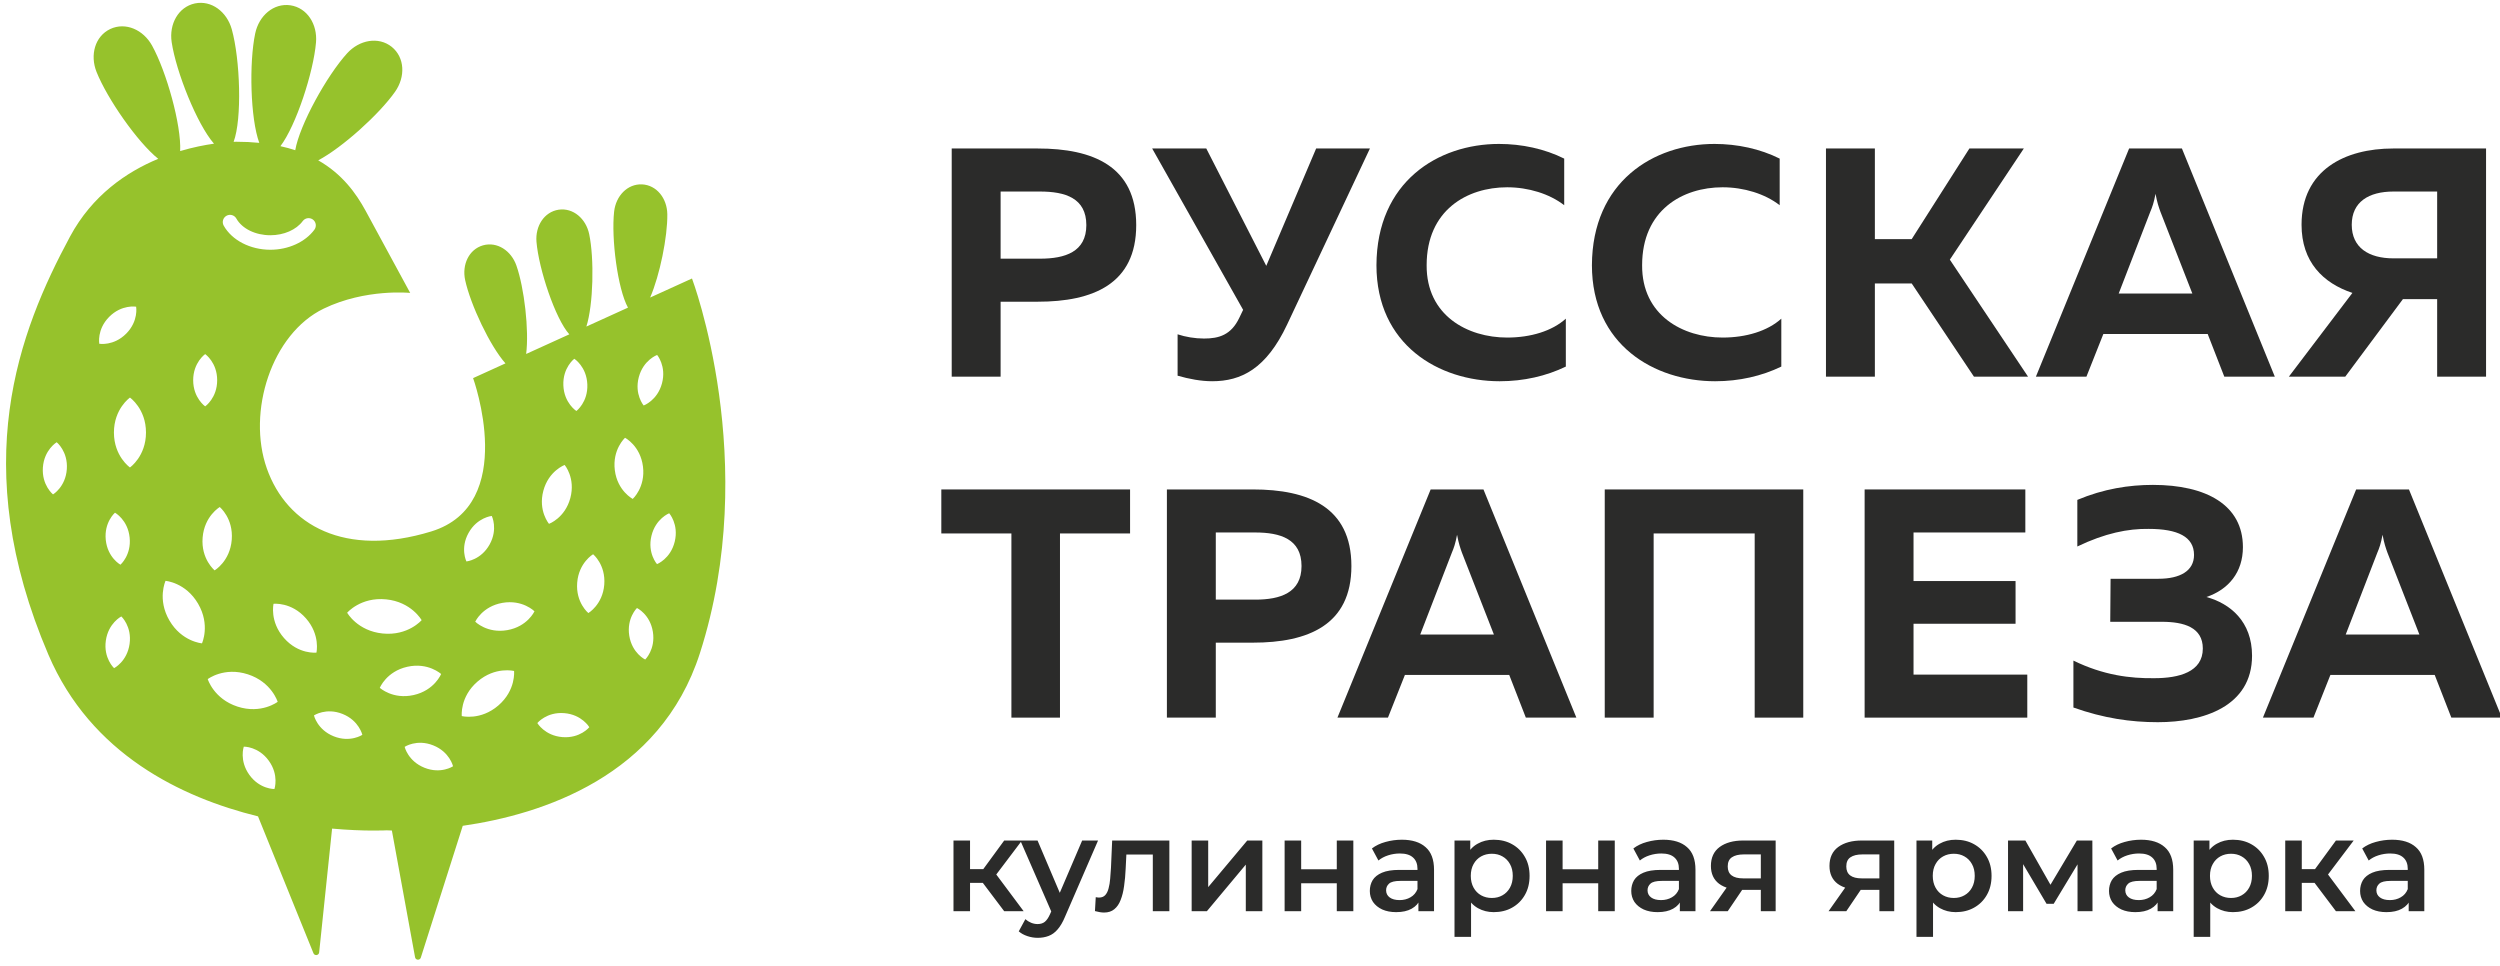 <svg width="321" height="124" viewBox="0 0 321 124" fill="none" xmlns="http://www.w3.org/2000/svg">
<path d="M133.542 24.593H128.478V33.214H133.542C136.765 33.214 139.486 32.336 139.486 28.904C139.486 25.429 136.765 24.593 133.542 24.593ZM133.249 19.067C140.323 19.067 145.89 21.328 145.89 28.904C145.89 36.479 140.323 38.739 133.249 38.739H128.478V48.366H122.199V19.067H133.249Z" fill="#2B2B2A"/>
<path d="M155.641 48.951C154.218 48.951 152.669 48.66 151.203 48.239V42.925C152.209 43.26 153.422 43.469 154.594 43.469C156.519 43.469 158.069 43.009 159.114 40.831L159.617 39.785L147.939 19.067H154.887L162.589 34.136L168.993 19.067H175.898L165.267 41.669C162.589 47.361 159.366 48.951 155.641 48.951Z" fill="#2B2B2A"/>
<path d="M192.473 18.481C195.402 18.481 198.333 19.109 200.844 20.365V26.35C198.96 24.885 196.24 24.047 193.52 24.047C188.371 24.047 183.181 26.979 183.181 34.051C183.139 40.497 188.413 43.343 193.52 43.343C196.533 43.343 199.296 42.506 201.053 40.915V47.069C198.542 48.282 195.654 48.952 192.557 48.952C184.729 48.952 176.736 44.264 176.736 34.051C176.777 23.337 184.646 18.481 192.473 18.481Z" fill="#2B2B2A"/>
<path d="M220.141 18.481C223.07 18.481 226 19.109 228.511 20.365V26.35C226.627 24.885 223.908 24.047 221.186 24.047C216.038 24.047 210.849 26.979 210.849 34.051C210.806 40.497 216.081 43.343 221.186 43.343C224.199 43.343 226.962 42.506 228.721 40.915V47.069C226.209 48.282 223.321 48.952 220.224 48.952C212.397 48.952 204.403 44.264 204.403 34.051C204.445 23.337 212.313 18.481 220.141 18.481Z" fill="#2B2B2A"/>
<path d="M234.454 48.366V19.067H240.733V30.702H245.462L252.87 19.067H259.859L250.359 33.34L260.403 48.366H253.457L245.462 36.395H240.733V48.366H234.454Z" fill="#2B2B2A"/>
<path d="M272.039 37.693H281.498L277.397 27.187C277.187 26.601 276.978 26.015 276.769 24.885C276.559 26.015 276.35 26.601 276.099 27.187L272.039 37.693ZM261.409 48.366L273.378 19.067H280.159L292.087 48.366H285.601L283.466 42.882H270.071L267.896 48.366H261.409Z" fill="#2B2B2A"/>
<path d="M307.322 33.173H312.931V24.593H307.322C304.142 24.593 301.964 25.931 301.964 28.861C301.964 31.792 304.142 33.173 307.322 33.173ZM293.887 48.366L302.049 37.609C298.282 36.353 295.519 33.633 295.519 28.861C295.519 21.83 301.086 19.067 307.281 19.067H319.21V48.366H312.931V38.405H308.537L301.129 48.366H293.887Z" fill="#2B2B2A"/>
<path d="M145.101 62.845V68.495H136.101V92.143H129.865V68.495H120.866V62.845H145.101Z" fill="#2B2B2A"/>
<path d="M161.173 68.37H156.108V76.993H161.173C164.396 76.993 167.116 76.114 167.116 72.681C167.116 69.207 164.396 68.37 161.173 68.37ZM160.88 62.845C167.953 62.845 173.52 65.105 173.52 72.681C173.52 80.257 167.953 82.517 160.88 82.517H156.108V92.143H149.83V62.845H160.88Z" fill="#2B2B2A"/>
<path d="M182.357 81.472H191.816L187.714 70.965C187.505 70.379 187.296 69.793 187.086 68.663C186.877 69.793 186.668 70.379 186.417 70.965L182.357 81.472ZM171.726 92.143L183.697 62.845H190.477L202.405 92.143H195.918L193.784 86.661H180.39L178.213 92.143H171.726Z" fill="#2B2B2A"/>
<path d="M206.049 92.143V62.845H231.539V92.143H225.302V68.495H212.327V92.143H206.049Z" fill="#2B2B2A"/>
<path d="M260.053 62.845V68.37H245.697V74.606H258.797V80.09H245.697V86.62H260.304V92.143H239.418V62.845H260.053Z" fill="#2B2B2A"/>
<path d="M277.066 92.73C273.593 92.73 270.118 92.227 266.226 90.846V84.82C270.077 86.702 273.509 87.121 276.606 87.08C279.787 87.08 282.842 86.285 282.842 83.27C282.842 80.55 280.416 79.838 277.569 79.838H270.955L270.998 74.314H277.15C279.913 74.314 281.713 73.309 281.713 71.258C281.713 68.914 279.619 67.91 275.894 67.91C273.258 67.869 270.286 68.454 266.729 70.17V64.185C270.118 62.761 273.383 62.26 276.439 62.26C283.303 62.26 287.99 64.854 287.99 70.254C287.99 73.477 286.149 75.694 283.304 76.657C286.358 77.494 289.163 79.797 289.163 84.191C289.163 90.721 282.885 92.73 277.066 92.73Z" fill="#2B2B2A"/>
<path d="M301.191 81.472H310.65L306.549 70.965C306.339 70.379 306.13 69.793 305.92 68.663C305.711 69.793 305.502 70.379 305.25 70.965L301.191 81.472ZM290.559 92.143L302.53 62.845H309.31L321.239 92.143H314.751L312.617 86.661H299.223L297.047 92.143H290.559Z" fill="#2B2B2A"/>
<path d="M86.64 69.526C86.108 71.749 84.36 72.433 84.36 72.433C84.36 72.433 83.11 71.031 83.644 68.809C84.176 66.588 85.924 65.902 85.924 65.902C85.924 65.902 87.172 67.305 86.64 69.526ZM82.844 84.686C82.844 84.686 81.16 83.882 80.798 81.63C80.44 79.378 81.786 78.067 81.786 78.067C81.786 78.067 83.47 78.872 83.83 81.125C84.19 83.377 82.844 84.686 82.844 84.686ZM78.943 60.372C78.607 57.701 80.256 56.212 80.256 56.212C80.256 56.212 82.221 57.23 82.557 59.9C82.894 62.57 81.244 64.06 81.244 64.06C81.244 64.06 79.279 63.042 78.943 60.372ZM77.587 75.073C77.379 77.642 75.544 78.716 75.544 78.716C75.544 78.716 73.904 77.375 74.112 74.806C74.32 72.237 76.154 71.164 76.154 71.164C76.154 71.164 77.793 72.504 77.587 75.073ZM72.214 94.645C69.944 94.463 68.993 92.84 68.993 92.84C68.993 92.84 70.176 91.386 72.448 91.567C74.719 91.749 75.669 93.373 75.669 93.373C75.669 93.373 74.487 94.826 72.214 94.645ZM65.137 80.909C62.548 81.364 61.02 79.825 61.02 79.825C61.02 79.825 61.921 77.861 64.51 77.407C67.098 76.954 68.628 78.491 68.628 78.491C68.628 78.491 67.725 80.456 65.137 80.909ZM63.987 90.584C61.701 92.554 59.292 91.945 59.292 91.945C59.292 91.945 59.028 89.485 61.312 87.514C63.597 85.544 66.006 86.154 66.006 86.154C66.006 86.154 66.272 88.613 63.987 90.584ZM54.496 98.577C52.381 97.727 51.957 95.895 51.957 95.895C51.957 95.895 53.519 94.858 55.633 95.707C57.748 96.556 58.172 98.389 58.172 98.389C58.172 98.389 56.611 99.425 54.496 98.577ZM48.768 88.318C48.768 88.318 49.612 86.221 52.291 85.615C54.969 85.011 56.64 86.542 56.64 86.542C56.64 86.542 55.796 88.639 53.117 89.243C50.44 89.847 48.768 88.318 48.768 88.318ZM44.576 78.673C44.576 78.673 46.319 76.633 49.573 76.957C52.826 77.282 54.138 79.628 54.138 79.628C54.138 79.628 52.396 81.667 49.143 81.342C45.889 81.017 44.576 78.673 44.576 78.673ZM42.849 94.541C40.735 93.693 40.311 91.86 40.311 91.86C40.311 91.86 41.87 90.824 43.985 91.671C46.1 92.519 46.525 94.353 46.525 94.353C46.525 94.353 44.964 95.389 42.849 94.541ZM36.471 81.929C34.596 79.797 35.122 77.53 35.122 77.53C35.122 77.53 37.409 77.263 39.283 79.395C41.157 81.528 40.63 83.796 40.63 83.796C40.63 83.796 38.344 84.061 36.471 81.929ZM30.5 90.729C27.444 89.736 26.673 87.197 26.673 87.197C26.673 87.197 28.771 85.592 31.827 86.583C34.882 87.577 35.653 90.114 35.653 90.114C35.653 90.114 33.556 91.721 30.5 90.729ZM35.237 101.31C35.237 101.31 33.364 101.356 32.025 99.503C30.686 97.651 31.302 95.869 31.302 95.869C31.302 95.869 33.175 95.825 34.513 97.677C35.852 99.528 35.237 101.31 35.237 101.31ZM25.934 82.606C25.934 82.606 23.348 82.405 21.755 79.674C20.163 76.943 21.255 74.581 21.255 74.581C21.255 74.581 23.841 74.782 25.434 77.514C27.027 80.245 25.934 82.606 25.934 82.606ZM26.345 45.464C26.345 45.464 27.885 46.536 27.885 48.821C27.885 51.106 26.345 52.178 26.345 52.178C26.345 52.178 24.804 51.106 24.804 48.821C24.804 46.536 26.345 45.464 26.345 45.464ZM29.756 69.311C29.532 72.078 27.557 73.233 27.557 73.233C27.557 73.233 25.793 71.791 26.017 69.026C26.24 66.259 28.215 65.105 28.215 65.105C28.215 65.105 29.98 66.546 29.756 69.311ZM29.079 27.705C29.526 27.454 30.093 27.611 30.347 28.06C31.081 29.364 32.795 30.205 34.715 30.205C36.448 30.205 38.041 29.508 38.872 28.385C39.179 27.972 39.763 27.886 40.175 28.19C40.588 28.496 40.675 29.079 40.369 29.493C39.194 31.081 37.028 32.068 34.715 32.068C32.133 32.068 29.781 30.853 28.724 28.973C28.472 28.525 28.63 27.957 29.079 27.705ZM60.166 68.421C61.274 66.431 63.144 66.246 63.144 66.246C63.144 66.246 63.973 67.926 62.865 69.916C61.756 71.905 59.887 72.09 59.887 72.09C59.887 72.09 59.057 70.409 60.166 68.421ZM69.764 63.02C70.449 60.448 72.504 59.702 72.504 59.702C72.504 59.702 73.917 61.372 73.232 63.944C72.546 66.516 70.492 67.261 70.492 67.261C70.492 67.261 69.078 65.592 69.764 63.02ZM73.741 46.065C73.741 46.065 75.323 47.076 75.413 49.358C75.505 51.642 74.008 52.774 74.008 52.774C74.008 52.774 72.425 51.763 72.335 49.481C72.244 47.197 73.741 46.065 73.741 46.065ZM82.022 48.423C82.611 46.215 84.376 45.576 84.376 45.576C84.376 45.576 85.588 47.009 85 49.216C84.412 51.425 82.647 52.065 82.647 52.065C82.647 52.065 81.434 50.632 82.022 48.423ZM16.687 60.022C16.687 60.022 14.628 58.59 14.628 55.537C14.628 52.483 16.687 51.05 16.687 51.05C16.687 51.05 18.745 52.483 18.745 55.537C18.745 58.59 16.687 60.022 16.687 60.022ZM14.764 65.829C14.764 65.829 16.408 66.736 16.645 69.009C16.884 71.281 15.463 72.509 15.463 72.509C15.463 72.509 13.818 71.602 13.581 69.329C13.344 67.057 14.764 65.829 14.764 65.829ZM16.639 82.681C16.323 84.941 14.648 85.792 14.648 85.792C14.648 85.792 13.27 84.521 13.588 82.261C13.905 80.002 15.579 79.15 15.579 79.15C15.579 79.15 16.956 80.421 16.639 82.681ZM12.748 44.14C12.748 44.14 12.412 42.302 14.021 40.682C15.631 39.062 17.479 39.379 17.479 39.379C17.479 39.379 17.814 41.218 16.205 42.838C14.596 44.458 12.748 44.14 12.748 44.14ZM8.58 60.241C8.42 62.521 6.808 63.482 6.808 63.482C6.808 63.482 5.347 62.305 5.506 60.025C5.667 57.745 7.28 56.783 7.28 56.783C7.28 56.783 8.741 57.961 8.58 60.241ZM83.478 38.205C84.718 35.34 85.724 30.394 85.683 27.502C85.654 25.48 84.328 23.771 82.442 23.673C80.555 23.592 79.073 25.165 78.852 27.176C78.474 30.605 79.301 37.086 80.632 39.5L75.29 41.93C76.19 39.094 76.312 33.206 75.651 30.059C75.234 28.081 73.606 26.658 71.736 26.924C69.868 27.206 68.716 29.036 68.884 31.05C69.176 34.559 71.309 40.945 73.1 42.928L67.558 45.449C67.946 42.4 67.317 36.981 66.309 34.102C65.641 32.193 63.843 30.993 62.022 31.5C60.205 32.021 59.298 33.985 59.725 35.961C60.405 39.108 62.921 44.441 64.901 46.658L60.745 48.55C60.745 48.55 66.636 64.791 55.36 68.242C44.3 71.626 36.847 67.457 34.266 60.163C31.685 52.87 34.873 42.862 41.559 39.63C46.956 37.021 52.667 37.61 52.667 37.61C52.667 37.61 48.38 29.697 46.945 27.064C45.705 24.79 43.928 22.336 40.861 20.588C43.984 18.925 48.686 14.676 50.724 11.785C52.069 9.878 51.99 7.385 50.296 6.014C48.589 4.657 46.139 5.121 44.568 6.848C41.964 9.71 38.465 16.04 37.909 19.288C37.312 19.09 36.678 18.916 36.006 18.769C38.005 16.137 40.251 9.29 40.576 5.442C40.772 3.117 39.444 1.005 37.289 0.68C35.13 0.37 33.25 2.01 32.768 4.293C31.972 8.058 32.145 15.232 33.291 18.342C32.368 18.25 31.388 18.2 30.339 18.2C30.339 18.2 30.217 18.2 29.997 18.209C31.098 15.272 30.838 7.631 29.76 3.761C29.134 1.513 27.153 -0.003 25.02 0.442C22.889 0.905 21.697 3.097 22.041 5.405C22.612 9.242 25.31 15.977 27.477 18.448C26.277 18.618 24.78 18.908 23.133 19.396C23.296 16.064 21.38 9.212 19.53 5.862C18.404 3.818 16.127 2.8 14.152 3.726C12.186 4.666 11.532 7.074 12.398 9.241C13.772 12.677 17.637 18.233 20.316 20.393C16.248 22.081 11.845 25.073 8.993 30.374C2.429 42.575 -4.219 59.66 6.216 84.064C11.671 96.817 23.283 102.398 33.129 104.821L40.246 122.393C40.396 122.762 40.938 122.685 40.98 122.29L42.64 106.393C46.849 106.77 49.637 106.614 49.637 106.614C49.637 106.614 49.88 106.627 50.317 106.638L53.294 122.911C53.365 123.302 53.913 123.337 54.033 122.958L59.417 106.034C69.604 104.566 84.776 99.692 89.861 83.893C97.772 59.321 88.852 35.759 88.852 35.759L83.478 38.205Z" fill="#96C22C"/>
<path d="M128.939 117L125.658 112.648L127.392 111.577L131.438 117H128.939ZM122.428 117V107.922H124.553V117H122.428ZM123.924 113.362V111.594H127.001V113.362H123.924ZM127.596 112.716L125.607 112.478L128.939 107.922H131.217L127.596 112.716ZM133.238 120.417C132.796 120.417 132.354 120.343 131.912 120.196C131.47 120.049 131.102 119.845 130.807 119.584L131.657 118.02C131.872 118.213 132.116 118.366 132.388 118.479C132.66 118.592 132.938 118.649 133.221 118.649C133.606 118.649 133.918 118.553 134.156 118.36C134.394 118.167 134.615 117.844 134.819 117.391L135.346 116.201L135.516 115.946L138.95 107.922H140.99L136.74 117.731C136.457 118.411 136.139 118.949 135.788 119.346C135.448 119.743 135.063 120.02 134.632 120.179C134.213 120.338 133.748 120.417 133.238 120.417ZM135.108 117.323L131.011 107.922H133.221L136.553 115.759L135.108 117.323ZM140.592 116.983L140.694 115.198C140.774 115.209 140.847 115.221 140.915 115.232C140.983 115.243 141.046 115.249 141.102 115.249C141.454 115.249 141.726 115.141 141.918 114.926C142.111 114.711 142.253 114.422 142.343 114.059C142.445 113.685 142.513 113.271 142.547 112.818C142.593 112.353 142.627 111.889 142.649 111.424L142.802 107.922H150.146V117H148.021V109.146L148.514 109.724H144.196L144.655 109.129L144.536 111.526C144.502 112.331 144.434 113.079 144.332 113.77C144.242 114.45 144.094 115.045 143.89 115.555C143.698 116.065 143.426 116.462 143.074 116.745C142.734 117.028 142.298 117.17 141.765 117.17C141.595 117.17 141.408 117.153 141.204 117.119C141.012 117.085 140.808 117.04 140.592 116.983ZM153.008 117V107.922H155.133V113.906L160.148 107.922H162.086V117H159.961V111.016L154.963 117H153.008ZM164.945 117V107.922H167.07V111.611H171.643V107.922H173.768V117H171.643V113.413H167.07V117H164.945ZM182.124 117V115.164L182.005 114.773V111.56C182.005 110.937 181.818 110.455 181.444 110.115C181.07 109.764 180.503 109.588 179.744 109.588C179.234 109.588 178.729 109.667 178.231 109.826C177.743 109.985 177.33 110.206 176.99 110.489L176.157 108.942C176.644 108.568 177.222 108.29 177.891 108.109C178.571 107.916 179.273 107.82 179.999 107.82C181.313 107.82 182.328 108.137 183.042 108.772C183.767 109.395 184.13 110.364 184.13 111.679V117H182.124ZM179.268 117.119C178.588 117.119 177.993 117.006 177.483 116.779C176.973 116.541 176.576 116.218 176.293 115.81C176.021 115.391 175.885 114.92 175.885 114.399C175.885 113.889 176.004 113.43 176.242 113.022C176.491 112.614 176.893 112.291 177.449 112.053C178.004 111.815 178.741 111.696 179.659 111.696H182.294V113.107H179.812C179.086 113.107 178.599 113.226 178.35 113.464C178.1 113.691 177.976 113.974 177.976 114.314C177.976 114.699 178.129 115.005 178.435 115.232C178.741 115.459 179.166 115.572 179.71 115.572C180.231 115.572 180.696 115.453 181.104 115.215C181.523 114.977 181.823 114.626 182.005 114.161L182.362 115.436C182.158 115.969 181.789 116.382 181.257 116.677C180.735 116.972 180.072 117.119 179.268 117.119ZM191.791 117.119C191.054 117.119 190.38 116.949 189.768 116.609C189.167 116.269 188.686 115.759 188.323 115.079C187.972 114.388 187.796 113.515 187.796 112.461C187.796 111.396 187.966 110.523 188.306 109.843C188.657 109.163 189.133 108.659 189.734 108.33C190.335 107.99 191.02 107.82 191.791 107.82C192.686 107.82 193.474 108.013 194.154 108.398C194.845 108.783 195.389 109.322 195.786 110.013C196.194 110.704 196.398 111.52 196.398 112.461C196.398 113.402 196.194 114.223 195.786 114.926C195.389 115.617 194.845 116.156 194.154 116.541C193.474 116.926 192.686 117.119 191.791 117.119ZM186.759 120.298V107.922H188.782V110.064L188.714 112.478L188.884 114.892V120.298H186.759ZM191.553 115.3C192.063 115.3 192.516 115.187 192.913 114.96C193.321 114.733 193.644 114.405 193.882 113.974C194.12 113.543 194.239 113.039 194.239 112.461C194.239 111.872 194.12 111.367 193.882 110.948C193.644 110.517 193.321 110.189 192.913 109.962C192.516 109.735 192.063 109.622 191.553 109.622C191.043 109.622 190.584 109.735 190.176 109.962C189.768 110.189 189.445 110.517 189.207 110.948C188.969 111.367 188.85 111.872 188.85 112.461C188.85 113.039 188.969 113.543 189.207 113.974C189.445 114.405 189.768 114.733 190.176 114.96C190.584 115.187 191.043 115.3 191.553 115.3ZM198.513 117V107.922H200.638V111.611H205.211V107.922H207.336V117H205.211V113.413H200.638V117H198.513ZM215.692 117V115.164L215.573 114.773V111.56C215.573 110.937 215.386 110.455 215.012 110.115C214.638 109.764 214.071 109.588 213.312 109.588C212.802 109.588 212.298 109.667 211.799 109.826C211.312 109.985 210.898 110.206 210.558 110.489L209.725 108.942C210.212 108.568 210.79 108.29 211.459 108.109C212.139 107.916 212.842 107.82 213.567 107.82C214.882 107.82 215.896 108.137 216.61 108.772C217.335 109.395 217.698 110.364 217.698 111.679V117H215.692ZM212.836 117.119C212.156 117.119 211.561 117.006 211.051 116.779C210.541 116.541 210.144 116.218 209.861 115.81C209.589 115.391 209.453 114.92 209.453 114.399C209.453 113.889 209.572 113.43 209.81 113.022C210.059 112.614 210.462 112.291 211.017 112.053C211.572 111.815 212.309 111.696 213.227 111.696H215.862V113.107H213.38C212.655 113.107 212.167 113.226 211.918 113.464C211.669 113.691 211.544 113.974 211.544 114.314C211.544 114.699 211.697 115.005 212.003 115.232C212.309 115.459 212.734 115.572 213.278 115.572C213.799 115.572 214.264 115.453 214.672 115.215C215.091 114.977 215.392 114.626 215.573 114.161L215.93 115.436C215.726 115.969 215.358 116.382 214.825 116.677C214.304 116.972 213.641 117.119 212.836 117.119ZM226.09 117V113.906L226.396 114.263H223.676C222.43 114.263 221.449 114.002 220.735 113.481C220.033 112.948 219.681 112.183 219.681 111.186C219.681 110.121 220.055 109.31 220.803 108.755C221.563 108.2 222.571 107.922 223.829 107.922H227.994V117H226.09ZM219.562 117L222.01 113.532H224.186L221.84 117H219.562ZM226.09 113.226V109.146L226.396 109.707H223.897C223.24 109.707 222.73 109.832 222.367 110.081C222.016 110.319 221.84 110.71 221.84 111.254C221.84 112.274 222.503 112.784 223.829 112.784H226.396L226.09 113.226ZM241.314 117V113.906L241.62 114.263H238.9C237.653 114.263 236.673 114.002 235.959 113.481C235.256 112.948 234.905 112.183 234.905 111.186C234.905 110.121 235.279 109.31 236.027 108.755C236.786 108.2 237.795 107.922 239.053 107.922H243.218V117H241.314ZM234.786 117L237.234 113.532H239.41L237.064 117H234.786ZM241.314 113.226V109.146L241.62 109.707H239.121C238.464 109.707 237.954 109.832 237.591 110.081C237.24 110.319 237.064 110.71 237.064 111.254C237.064 112.274 237.727 112.784 239.053 112.784H241.62L241.314 113.226ZM251.108 117.119C250.372 117.119 249.697 116.949 249.085 116.609C248.485 116.269 248.003 115.759 247.64 115.079C247.289 114.388 247.113 113.515 247.113 112.461C247.113 111.396 247.283 110.523 247.623 109.843C247.975 109.163 248.451 108.659 249.051 108.33C249.652 107.99 250.338 107.82 251.108 107.82C252.004 107.82 252.791 108.013 253.471 108.398C254.163 108.783 254.707 109.322 255.103 110.013C255.511 110.704 255.715 111.52 255.715 112.461C255.715 113.402 255.511 114.223 255.103 114.926C254.707 115.617 254.163 116.156 253.471 116.541C252.791 116.926 252.004 117.119 251.108 117.119ZM246.076 120.298V107.922H248.099V110.064L248.031 112.478L248.201 114.892V120.298H246.076ZM250.87 115.3C251.38 115.3 251.834 115.187 252.23 114.96C252.638 114.733 252.961 114.405 253.199 113.974C253.437 113.543 253.556 113.039 253.556 112.461C253.556 111.872 253.437 111.367 253.199 110.948C252.961 110.517 252.638 110.189 252.23 109.962C251.834 109.735 251.38 109.622 250.87 109.622C250.36 109.622 249.901 109.735 249.493 109.962C249.085 110.189 248.762 110.517 248.524 110.948C248.286 111.367 248.167 111.872 248.167 112.461C248.167 113.039 248.286 113.543 248.524 113.974C248.762 114.405 249.085 114.733 249.493 114.96C249.901 115.187 250.36 115.3 250.87 115.3ZM257.83 117V107.922H260.057L263.712 114.365H262.828L266.67 107.922H268.659L268.676 117H266.755V110.2L267.095 110.421L263.695 116.048H262.777L259.36 110.268L259.768 110.166V117H257.83ZM277.035 117V115.164L276.916 114.773V111.56C276.916 110.937 276.729 110.455 276.355 110.115C275.981 109.764 275.414 109.588 274.655 109.588C274.145 109.588 273.64 109.667 273.142 109.826C272.654 109.985 272.241 110.206 271.901 110.489L271.068 108.942C271.555 108.568 272.133 108.29 272.802 108.109C273.482 107.916 274.184 107.82 274.91 107.82C276.224 107.82 277.239 108.137 277.953 108.772C278.678 109.395 279.041 110.364 279.041 111.679V117H277.035ZM274.179 117.119C273.499 117.119 272.904 117.006 272.394 116.779C271.884 116.541 271.487 116.218 271.204 115.81C270.932 115.391 270.796 114.92 270.796 114.399C270.796 113.889 270.915 113.43 271.153 113.022C271.402 112.614 271.804 112.291 272.36 112.053C272.915 111.815 273.652 111.696 274.57 111.696H277.205V113.107H274.723C273.997 113.107 273.51 113.226 273.261 113.464C273.011 113.691 272.887 113.974 272.887 114.314C272.887 114.699 273.04 115.005 273.346 115.232C273.652 115.459 274.077 115.572 274.621 115.572C275.142 115.572 275.607 115.453 276.015 115.215C276.434 114.977 276.734 114.626 276.916 114.161L277.273 115.436C277.069 115.969 276.7 116.382 276.168 116.677C275.646 116.972 274.983 117.119 274.179 117.119ZM286.702 117.119C285.966 117.119 285.291 116.949 284.679 116.609C284.079 116.269 283.597 115.759 283.234 115.079C282.883 114.388 282.707 113.515 282.707 112.461C282.707 111.396 282.877 110.523 283.217 109.843C283.569 109.163 284.045 108.659 284.645 108.33C285.246 107.99 285.932 107.82 286.702 107.82C287.598 107.82 288.385 108.013 289.065 108.398C289.757 108.783 290.301 109.322 290.697 110.013C291.105 110.704 291.309 111.52 291.309 112.461C291.309 113.402 291.105 114.223 290.697 114.926C290.301 115.617 289.757 116.156 289.065 116.541C288.385 116.926 287.598 117.119 286.702 117.119ZM281.67 120.298V107.922H283.693V110.064L283.625 112.478L283.795 114.892V120.298H281.67ZM286.464 115.3C286.974 115.3 287.428 115.187 287.824 114.96C288.232 114.733 288.555 114.405 288.793 113.974C289.031 113.543 289.15 113.039 289.15 112.461C289.15 111.872 289.031 111.367 288.793 110.948C288.555 110.517 288.232 110.189 287.824 109.962C287.428 109.735 286.974 109.622 286.464 109.622C285.954 109.622 285.495 109.735 285.087 109.962C284.679 110.189 284.356 110.517 284.118 110.948C283.88 111.367 283.761 111.872 283.761 112.461C283.761 113.039 283.88 113.543 284.118 113.974C284.356 114.405 284.679 114.733 285.087 114.96C285.495 115.187 285.954 115.3 286.464 115.3ZM299.935 117L296.654 112.648L298.388 111.577L302.434 117H299.935ZM293.424 117V107.922H295.549V117H293.424ZM294.92 113.362V111.594H297.997V113.362H294.92ZM298.592 112.716L296.603 112.478L299.935 107.922H302.213L298.592 112.716ZM309.275 117V115.164L309.156 114.773V111.56C309.156 110.937 308.969 110.455 308.595 110.115C308.221 109.764 307.654 109.588 306.895 109.588C306.385 109.588 305.881 109.667 305.382 109.826C304.895 109.985 304.481 110.206 304.141 110.489L303.308 108.942C303.795 108.568 304.373 108.29 305.042 108.109C305.722 107.916 306.425 107.82 307.15 107.82C308.465 107.82 309.479 108.137 310.193 108.772C310.918 109.395 311.281 110.364 311.281 111.679V117H309.275ZM306.419 117.119C305.739 117.119 305.144 117.006 304.634 116.779C304.124 116.541 303.727 116.218 303.444 115.81C303.172 115.391 303.036 114.92 303.036 114.399C303.036 113.889 303.155 113.43 303.393 113.022C303.642 112.614 304.045 112.291 304.6 112.053C305.155 111.815 305.892 111.696 306.81 111.696H309.445V113.107H306.963C306.238 113.107 305.75 113.226 305.501 113.464C305.252 113.691 305.127 113.974 305.127 114.314C305.127 114.699 305.28 115.005 305.586 115.232C305.892 115.459 306.317 115.572 306.861 115.572C307.382 115.572 307.847 115.453 308.255 115.215C308.674 114.977 308.975 114.626 309.156 114.161L309.513 115.436C309.309 115.969 308.941 116.382 308.408 116.677C307.887 116.972 307.224 117.119 306.419 117.119Z" fill="#2B2B2A"/>
</svg>
